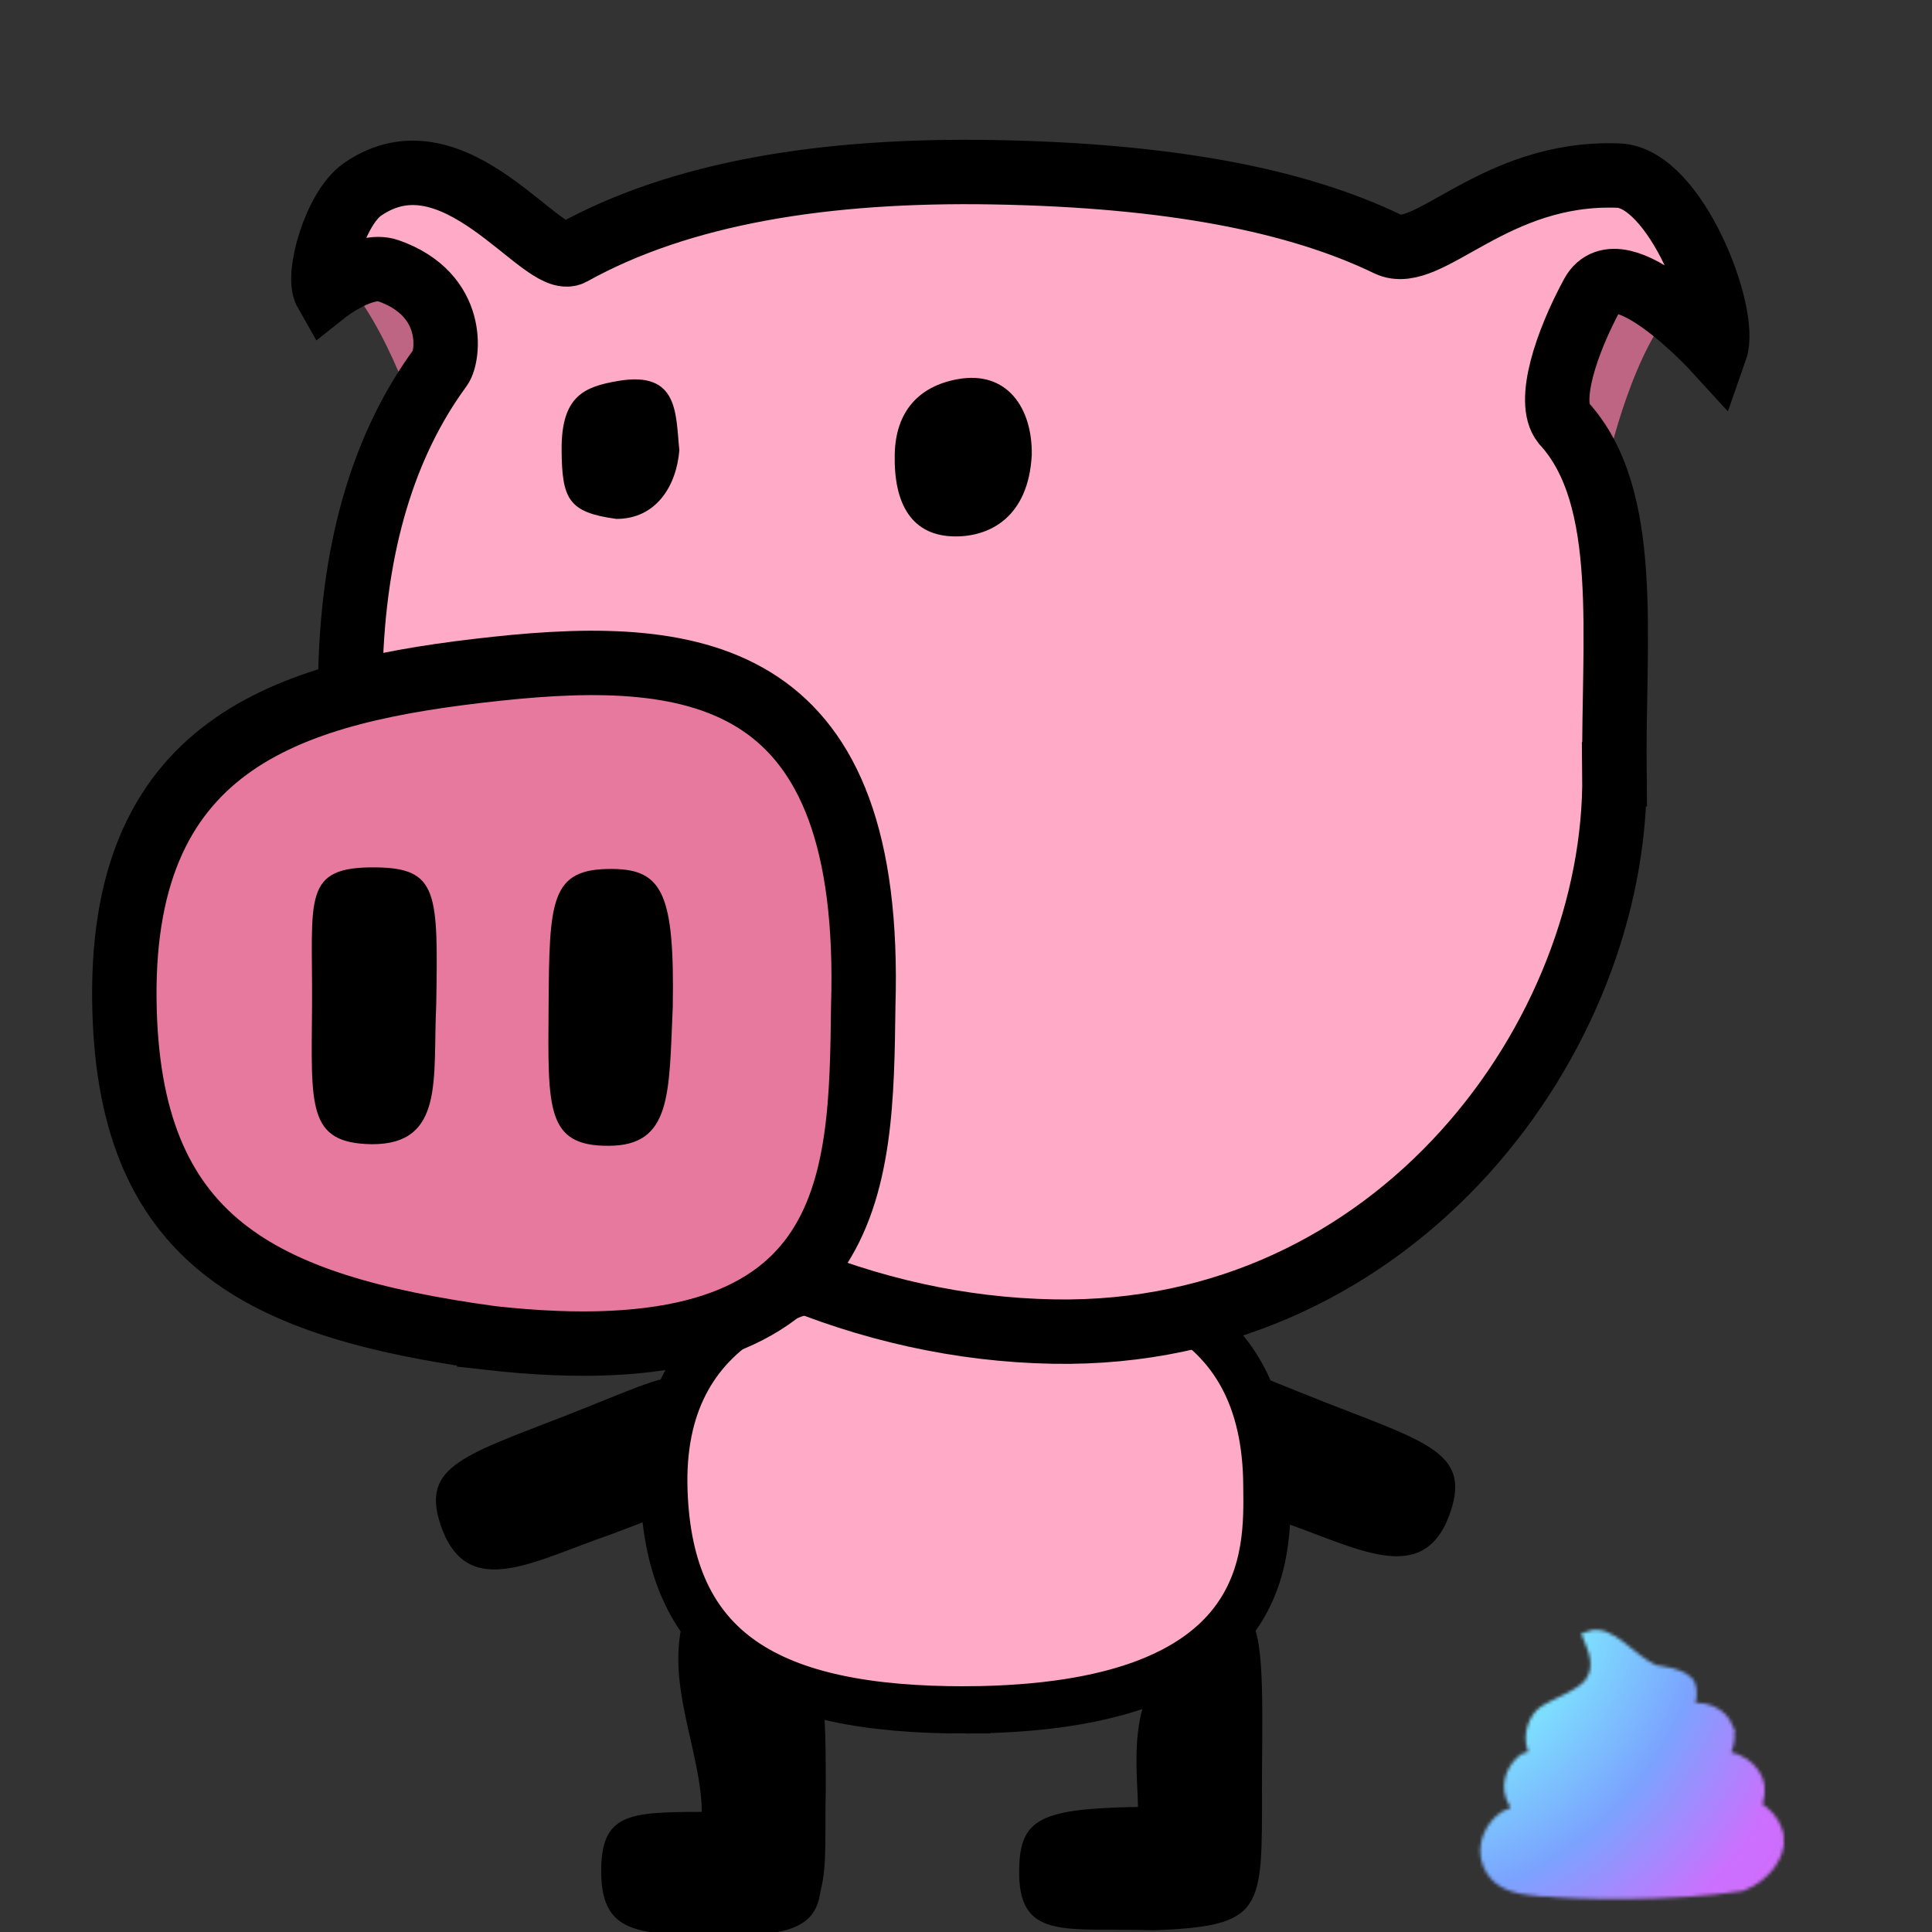 <?xml version="1.0" encoding="UTF-8" standalone="no"?>
    <svg
       version="1.1"
       id="Layer_1"
       x="0px"
       y="0px"
       viewBox="-0 -30 600 600"
       xml:space="preserve"
       width="600"
       height="600"
       xmlns="http://www.w3.org/2000/svg"
       xmlns:svg="http://www.w3.org/2000/svg">
 
  <rect x="-0" y="-30" width="600" height="600" fill="#333333" stroke="none"/>
 
  <defs>
    <radialGradient id="rg1" cx="0.474" cy="0.472" r="50%">
      <stop offset="5%" style="stop-color:#7EFF7A;"/>
      <stop offset="15%" style="stop-color:#7EFFFF;"/>
      <stop offset="30%" style="stop-color:#7BA3FE;"/>
      <stop offset="40%" style="stop-color:#CB70FE;"/>
      <stop offset="75%" style="stop-color:#FC49F5;"/>
      <stop offset="90%" style="stop-color:#FC4EA7;"/>
      <stop offset="100%" style="stop-color:#FD5258;"/>
    </radialGradient>

        <mask id="poo-mask">
         <g
       id="poo"
       transform="matrix(0.789,0,0,0.827,97.136,82.523)">
       <path
       id="path6295-5-8-0"
       style="display:inline;fill:#fff;fill-opacity:1;stroke:#945f01;stroke-width:4.507;stroke-opacity:1"
       d="m 542.056,496.991 c 1.369,4.094 -0.578,10.654 -5.425,14.831 -14.831,7.807 -37.372,14.533 -43.89,15.657 -7.526,-0.164 -10.99,-2.745 -12.511,-7.296 -1.687,-5.048 0.614,-10.495 3.799,-13.033 4.282,-3.095 15.044,-6.265 18.703,-11.029 4.728,-6.155 1.451,-12.944 -0.445,-17.406 8.356,-2.946 15.923,8.506 25.868,12.751 0,0 12.414,1.075 13.901,5.524 z" />
         <path
       id="path6295-4"
       style="display:inline;fill:#fff;fill-opacity:1;stroke:#945f01;stroke-width:4.507;stroke-opacity:1"
       d="m 576.818,554.069 c 0.772,6.178 -4.839,14.242 -14.38,17.778 -27.381,4.053 -67.124,3.221 -78.316,1.863 -12.391,-3.557 -17.182,-8.604 -18.04,-15.47 -0.952,-7.616 4.841,-14.009 11.035,-16.052 10.673,-0.574 30.161,4.055 45.351,3.742 14.898,-0.307 25.526,-5.561 33.365,-5.536 13.132,-0.827 20.146,6.962 20.985,13.675 z" />
         <path
       id="path6295-5"
       style="display:inline;fill:#fff;fill-opacity:1;stroke:#945f01;stroke-width:3.639;stroke-opacity:1"
       d="m 557.257,512.642 c 1.899,4.643 -0.802,12.081 -7.526,16.817 -20.575,8.852 -51.845,16.479 -60.887,17.753 -10.441,-0.186 -15.246,-3.113 -17.356,-8.272 -2.341,-5.723 0.852,-11.9 5.271,-14.778 8.23,-2.668 24.448,-3.126 36.268,-6.532 11.592,-3.34 18.807,-9.638 24.946,-11.251 10.102,-3.377 17.222,1.219 19.285,6.264 z" />
         <path
       id="path6295"
       style="fill:#fff;fill-opacity:1;stroke:#945f01;stroke-width:4.421;stroke-opacity:1"
       d="m 568.583,532.391 c 2.344,5.549 -0.99,14.439 -9.292,20.1 -25.401,10.58 -64.007,19.696 -75.169,21.219 -12.89,-0.222 -18.823,-3.72 -21.428,-9.887 -2.89,-6.841 1.052,-14.223 6.507,-17.663 10.161,-3.189 30.183,-3.737 44.776,-7.807 14.311,-3.992 23.218,-11.52 30.798,-13.447 12.471,-4.036 21.261,1.457 23.808,7.486 z" />
         </g>
        </mask>
      </defs>
 
     <g
       id="lower">
 
       <path
       id="arms"
       style="display:inline;fill:#000000;fill-opacity:1;stroke:none;stroke-width:0.281"
       d="m 375.27,393.08 c -6.734,-0.168 -10.765,3.732 -14.717,14.102 -7.049,18.496 0.795,21.554 37.174,35.297 23.711,8.159 43.665,20.272 52.162,-1.354 7.34,-19.359 -5.066,-22.682 -37.494,-35.287 -18.39,-7.149 -29.493,-12.567 -37.125,-12.758 z m -163.23,4.1 c -7.632,0.191 -18.735,5.609 -37.125,12.758 -32.428,12.606 -44.832,15.928 -37.492,35.287 8.497,21.625 28.449,9.513 52.16,1.354 36.379,-13.743 44.225,-16.801 37.176,-35.297 -3.952,-10.369 -7.985,-14.27 -14.719,-14.102 z" />
         <path
       id="feet"
       style="display:inline;fill:#000000;fill-opacity:1;stroke:none;stroke-width:0.264"
       d="m 213.146,471.418 c -0.205,0 -0.39,0.151 -0.568,0.326 -6.403,20.394 5.208,41.854 5.365,60.947 -22.639,0.091 -31.462,0.343 -31.227,19.008 0.149,19.673 12.953,18.624 34.508,19.537 24.419,0.205 32.079,-2.716 33.59,-13.936 2.192,-8.106 1.267,-19.29 1.639,-31.023 -0.024,-34.99 -0.115,-42.565 -19.457,-42.465 -7.363,0.038 -12.767,-12.395 -15.85,-12.395 z m 174.084,1.58 c -3.4,0.029 -9.338,9.978 -14.773,10.02 -23.918,5.695 -19.185,35.47 -19.045,48.145 -30.253,0.506 -36.567,3.676 -36.896,19.072 -0.544,22.705 14.069,18.346 41.751,19.226 34.602,-1.255 33.658,-6.316 33.646,-43.976 -0.014,-21.014 1.1,-46.318 -3.389,-51.834 -0.373,-0.459 -0.807,-0.657 -1.293,-0.652 z"/>
         <path
       id="body"
       style="fill:#ffaac7;fill-opacity:1;stroke:#000000;stroke-width:14.668;stroke-miterlimit:4;stroke-dasharray:none;stroke-opacity:1"
       d="m 300.101,501.023 c -61.439,0.116 -92.23,-18.206 -93.91,-68.07 -1.793,-53.23 41.169,-68.56 92.762,-68.907 51.593,-0.347 94.364,11.909 94.479,67.647 0.211,20.835 2.19,68.8 -93.331,69.329 z" />
         </g>

        <g transform="rotate(1, 300, 200)">
         <g
       id="upper">
       <path
       id="inner-ear"
       style="fill:#be6583;fill-opacity:1;stroke:none;stroke-width:1px;stroke-linecap:butt;stroke-linejoin:miter;stroke-opacity:1"
       d="m 97.975,42.883 c 0,0 -1.537,10.703 2.07,13.457 16.017,12.228 27.752,47.258 27.752,47.258 l 18.283,-7.621 -9.662,-46.029 z m 421.715,3.158 -37.248,11.854 -3.785,46.879 19.1,5.258 c 0,0 7.226,-36.23 21.574,-50.379 3.232,-3.187 0.359,-13.611 0.359,-13.611 z" />
         <path
       id="head"
       style="display:inline;fill:#ffaac7;fill-opacity:1;stroke:#000000;stroke-width:20;stroke-miterlimit:4;stroke-dasharray:none;stroke-opacity:1"
       d="m 501.53,206.954 c 2.309,80.716 -64.022,176.078 -171.071,176.078 -117.063,0 -222.709,-96.957 -221.975,-201.113 0.283,-40.147 9.567,-71.302 26.282,-94.946 2.411,-3.41 4.72,-22.677 -16.72,-29.761 -7.723,-2.552 -19.269,6.931 -19.269,6.931 -2.975,-5.01 2.468,-26.005 10.839,-32.026 28.359,-20.4 56.525,23.766 65.294,18.687 33.535,-19.419 78.233,-27.439 130.515,-27.439 55.118,0 94.605,7.134 122.95,20.227 12.516,5.781 32.396,-23.373 71.146,-22.573 17.699,0.365 34.796,42.33 31.049,53.617 0,0 -30.405,-32.143 -38.482,-16.611 -7.891,15.174 -13.626,33.578 -8.262,40.117 21.63,22.676 16.497,66.568 17.706,108.812 z" />
         <path
       id="snout"
       style="fill:#e7799e;fill-opacity:1;stroke:#000000;stroke-width:20;stroke-miterlimit:4;stroke-dasharray:none;stroke-opacity:1"
       d="M 155.15,388.038 C 84.297,379.327 42.117,360.421 40.058,284.781 37.86,204.035 91.002,188.125 153.743,180.255 c 63.231,-7.932 117.13,-1.19 115.789,102.616 0.259,55.303 1.203,116.213 -114.382,105.167 z"/>
         <path
       id="nos"
       style="fill:#000000;fill-opacity:1;stroke:none;stroke-width:0.264"
       d="m 190.936,241.768 c -19.343,0.149 -19.473,9.842 -19.104,43.258 0.346,31.302 -0.134,43.182 19.34,42.73 19.671,-0.332 18.504,-16.42 19.219,-43.521 -0.024,-34.99 -3.902,-42.586 -19.455,-42.467 z m -73.461,0.795 c -23.133,0.12 -19.473,9.84 -19.104,43.256 0.346,31.302 -0.892,42.803 19.34,42.73 22.703,-0.332 18.506,-20.968 19.221,-43.521 -0.024,-34.99 -0.115,-42.565 -19.457,-42.465 z" />
         <path
       id="eyes"
       style="display:inline;fill:#000000;fill-opacity:1;stroke:none;stroke-width:0.186"
       d="m 295.422,87.824 c -12.176,2.438 -19.021,10.521 -19.104,23.548 -0.099,15.596 5.745,25.511 19.34,25.286 10.626,-0.166 22.504,-6.338 23.219,-25.68 -0.024,-14.717 -8.205,-26.208 -23.455,-23.154 z m -105.461,2.396 c -10.334,1.972 -17.473,4.902 -17.104,21.547 0.346,15.593 2.535,19.513 17.34,21.286 12.301,-0.166 18.506,-10.445 19.221,-21.68 -1.38,-11.098 -0.457,-24.778 -19.457,-21.153 z"/>
         </g>
    </g>

     <g mask="url(#poo-mask)" >
       <g id="spirals" transform="translate(420,450) rotate(75)" style="fill:none;stroke-width:80px;stroke-linecap:round;">
    <path id="spiral1" class="sprial" style="stroke:url(#rg1);" d="M0,0C3.36,0.06,6.6,-2.82,7.07,-7.07C7.66,-11.26,5.28,-16.67,0,-20C-5.18,-23.4,-13.27,-24.43,-21.21,-21.21C-29.13,-18.12,-36.69,-10.51,-40,0C-43.42,10.46,-42.3,23.68,-35.36,35.36C-28.53,47,-15.79,56.71,0,60C15.69,63.43,34.14,60.2,49.5,49.5C64.88,38.98,76.71,21.03,80,0C83.43,-20.92,78.08,-44.6,63.64,-63.64C49.44,-82.74,26.27,-96.74,0,-100C-26.16,-103.45,-55.05,-95.94,-77.78,-77.78C-100.6,-59.88,-116.76,-31.53,-120,0C-123.48,31.43,-113.8,65.49,-91.92,91.92C-70.34,118.47,-36.76,136.79,0,140C36.66,143.5,75.94,131.67,106.07,106.07C136.34,80.79,156.81,42,160,0C163.53,-41.9,149.54,-86.4,120.21,-120.21C91.24,-154.2,47.24,-176.83,0,-180C-47.13,-183.56,-96.85,-167.4,-134.35,-134.35C-172.06,-101.7,-196.86,-52.47,-200,0C-203.55,52.4,-185.28,107.29,-148.49,148.49C-112.14,189.9,-57.74,216.9,0,220C57.63,223.58,117.75,203.14,162.63,162.63C207.77,122.6,236.92,62.97,240,0C243.62,-62.86,220.98,-128.21,176.78,-176.78C133.05,-225.63,68.21,-256.95,0,-260C-68.13,-263.64,-138.65,-238.85,-190.92,-190.92C-243.49,-143.49,-276.98,-73.47,-280,0C-283.66,73.36,-256.71,149.1,-205.06,205.06C-153.94,261.36,-78.71,297,0,300C78.6,303.69,159.56,274.58,219.2,219.2C279.23,164.4,317.02,83.94,320,0C323.72,-83.84,292.44,-170.01,233.35,-233.35C174.84,-297.12,89.21,-337.04,0,-340C-89.07,-343.71,-180.46,-310.32,-247.49,-247.49C-315,-185.31,-357.03,-94.41,-360,0C-363.74,94.33,-328.18,190.91,-261.63,261.63C-195.75,332.86,-99.67,377.06,0,380C99.57,383.76,201.36,346.05,275.77,275.77C350.73,206.2,397.08,104.91,400,0"/>
        </g>
      </g>
</svg>
